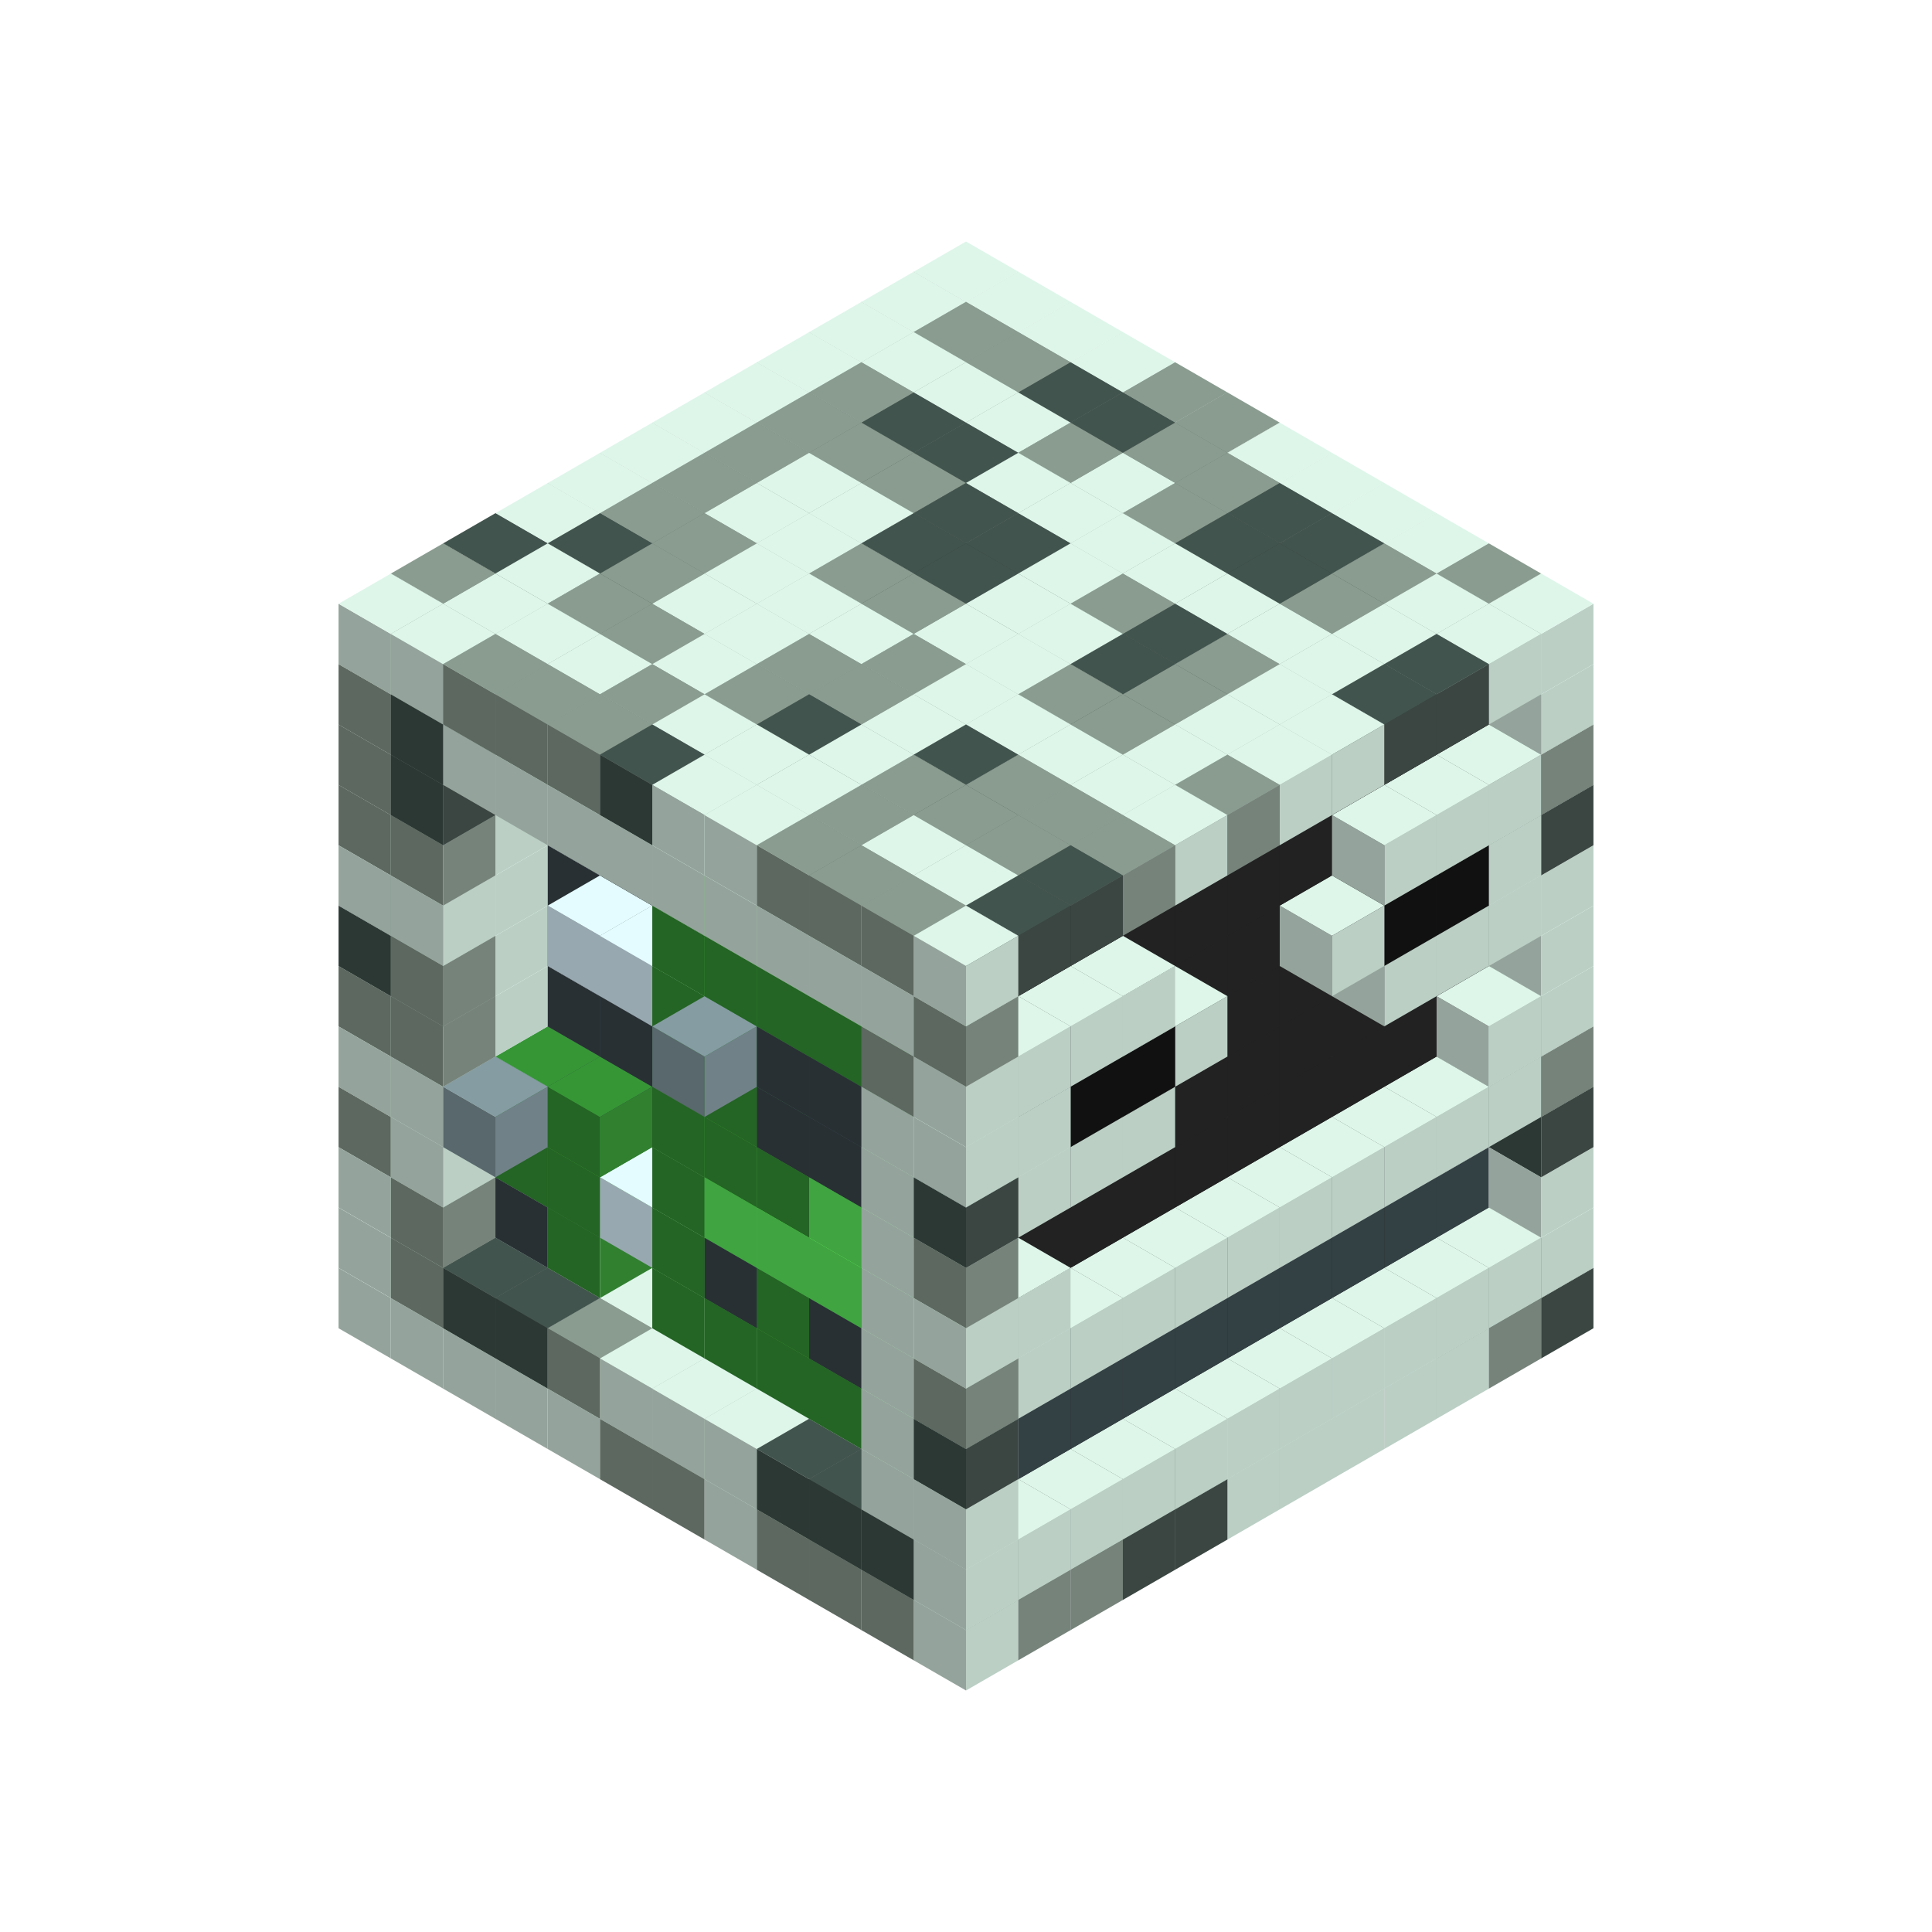 
<svg width='600' height='600' viewBox='4436371 5550000 3200000 3200000' xmlns='http://www.w3.org/2000/svg' xmlns:xlink='http://www.w3.org/1999/xlink'>
<use xlink:href='#v-0x0000002d-1' transform='translate(983738,3600000)'/>
<use xlink:href='#v-0x0000002d-1' transform='translate(1070341,3650000)'/>
<use xlink:href='#v-0x0000002d-1' transform='translate(1156944,3700000)'/>
<use xlink:href='#v-0x0000002d-1' transform='translate(1243547,3750000)'/>
<use xlink:href='#v-0x0000002d-1' transform='translate(1330150,3800000)'/>
<use xlink:href='#v-0x0000002d-4' transform='translate(1416753,3850000)'/>
<use xlink:href='#v-0x0000002d-4' transform='translate(1503356,3900000)'/>
<use xlink:href='#v-0x0000002d-1' transform='translate(1589959,3950000)'/>
<use xlink:href='#v-0x0000002d-4' transform='translate(1676562,4000000)'/>
<use xlink:href='#v-0x0000002d-4' transform='translate(1763165,4050000)'/>
<use xlink:href='#v-0x0000002d-4' transform='translate(1849768,4100000)'/>
<use xlink:href='#v-0x0000002d-5' transform='translate(2889004,3600000)'/>
<use xlink:href='#v-0x0000002d-4' transform='translate(2802401,3650000)'/>
<use xlink:href='#v-0x0000002d-1' transform='translate(2715798,3700000)'/>
<use xlink:href='#v-0x0000002d-1' transform='translate(2629195,3750000)'/>
<use xlink:href='#v-0x0000002d-1' transform='translate(2542592,3800000)'/>
<use xlink:href='#v-0x0000002d-1' transform='translate(2455989,3850000)'/>
<use xlink:href='#v-0x0000002d-1' transform='translate(2369386,3900000)'/>
<use xlink:href='#v-0x0000002d-5' transform='translate(2282783,3950000)'/>
<use xlink:href='#v-0x0000002d-5' transform='translate(2196180,4000000)'/>
<use xlink:href='#v-0x0000002d-4' transform='translate(2109577,4050000)'/>
<use xlink:href='#v-0x0000002d-4' transform='translate(2022974,4100000)'/>
<use xlink:href='#v-0x0000002d-1' transform='translate(1936371,4150000)'/>
<use xlink:href='#v-0x0000002d-1' transform='translate(983738,3500000)'/>
<use xlink:href='#v-0x0000002d-1' transform='translate(1156944,3500000)'/>
<use xlink:href='#v-0x0000002d-4' transform='translate(1070341,3550000)'/>
<use xlink:href='#v-0x0000002d-1' transform='translate(1243547,3550000)'/>
<use xlink:href='#v-0x0000002d-5' transform='translate(1156944,3600000)'/>
<use xlink:href='#v-0x0000002d-1' transform='translate(1330150,3600000)'/>
<use xlink:href='#v-0x0000002d-5' transform='translate(1243547,3650000)'/>
<use xlink:href='#v-0x0000002d-1' transform='translate(1416753,3650000)'/>
<use xlink:href='#v-0x0000002d-4' transform='translate(1330150,3700000)'/>
<use xlink:href='#v-0x0000002d-1' transform='translate(1503356,3700000)'/>
<use xlink:href='#v-0x0000002d-1' transform='translate(1416753,3750000)'/>
<use xlink:href='#v-0x0000002d-1' transform='translate(1589959,3750000)'/>
<use xlink:href='#v-0x0000002d-1' transform='translate(1503356,3800000)'/>
<use xlink:href='#v-0x0000002d-1' transform='translate(1676562,3800000)'/>
<use xlink:href='#v-0x0000002d-1' transform='translate(1589959,3850000)'/>
<use xlink:href='#v-0x0000002d-1' transform='translate(1763165,3850000)'/>
<use xlink:href='#v-0x0000002d-5' transform='translate(1676562,3900000)'/>
<use xlink:href='#v-0x0000002d-1' transform='translate(1849768,3900000)'/>
<use xlink:href='#v-0x0000002d-5' transform='translate(1763165,3950000)'/>
<use xlink:href='#v-0x0000002d-2' transform='translate(2715798,3500000)'/>
<use xlink:href='#v-0x0000002d-2' transform='translate(2629195,3550000)'/>
<use xlink:href='#v-0x0000002d-2' transform='translate(2542592,3600000)'/>
<use xlink:href='#v-0x0000002d-2' transform='translate(2455989,3650000)'/>
<use xlink:href='#v-0x0000002d-2' transform='translate(2369386,3700000)'/>
<use xlink:href='#v-0x0000002d-2' transform='translate(2282783,3750000)'/>
<use xlink:href='#v-0x0000002d-2' transform='translate(2196180,3800000)'/>
<use xlink:href='#v-0x0000002d-2' transform='translate(2109577,3850000)'/>
<use xlink:href='#v-0x0000002d-2' transform='translate(2022974,3900000)'/>
<use xlink:href='#v-0x0000002d-1' transform='translate(1936371,3950000)'/>
<use xlink:href='#v-0x0000002d-5' transform='translate(1849768,4000000)'/>
<use xlink:href='#v-0x0000002d-1' transform='translate(2889004,3500000)'/>
<use xlink:href='#v-0x0000002d-1' transform='translate(2802401,3550000)'/>
<use xlink:href='#v-0x0000002d-1' transform='translate(2715798,3600000)'/>
<use xlink:href='#v-0x0000002d-1' transform='translate(2629195,3650000)'/>
<use xlink:href='#v-0x0000002d-1' transform='translate(2542592,3700000)'/>
<use xlink:href='#v-0x0000002d-1' transform='translate(2455989,3750000)'/>
<use xlink:href='#v-0x0000002d-1' transform='translate(2369386,3800000)'/>
<use xlink:href='#v-0x0000002d-1' transform='translate(2282783,3850000)'/>
<use xlink:href='#v-0x0000002d-1' transform='translate(2196180,3900000)'/>
<use xlink:href='#v-0x0000002d-1' transform='translate(2109577,3950000)'/>
<use xlink:href='#v-0x0000002d-1' transform='translate(2022974,4000000)'/>
<use xlink:href='#v-0x0000002d-1' transform='translate(1936371,4050000)'/>
<use xlink:href='#v-0x0000002d-1' transform='translate(983738,3400000)'/>
<use xlink:href='#v-0x0000002d-1' transform='translate(1156944,3400000)'/>
<use xlink:href='#v-0x0000002d-4' transform='translate(1070341,3450000)'/>
<use xlink:href='#v-0x0000002d-9' transform='translate(1330150,3400000)'/>
<use xlink:href='#v-0x0000002d-9' transform='translate(1243547,3450000)'/>
<use xlink:href='#v-0x0000002d-9' transform='translate(1416753,3450000)'/>
<use xlink:href='#v-0x0000002d-7' transform='translate(1330150,3500000)'/>
<use xlink:href='#v-0x0000002d-9' transform='translate(1503356,3500000)'/>
<use xlink:href='#v-0x0000002d-9' transform='translate(1589959,3550000)'/>
<use xlink:href='#v-0x0000002d-7' transform='translate(1503356,3600000)'/>
<use xlink:href='#v-0x0000002d-9' transform='translate(1676562,3600000)'/>
<use xlink:href='#v-0x0000002d-7' transform='translate(1589959,3650000)'/>
<use xlink:href='#v-0x0000002d-9' transform='translate(1763165,3650000)'/>
<use xlink:href='#v-0x0000002d-7' transform='translate(1676562,3700000)'/>
<use xlink:href='#v-0x0000002d-9' transform='translate(1849768,3700000)'/>
<use xlink:href='#v-0x0000002d-7' transform='translate(1763165,3750000)'/>
<use xlink:href='#v-0x0000002d-9' transform='translate(1936371,3750000)'/>
<use xlink:href='#v-0x0000002d-7' transform='translate(1849768,3800000)'/>
<use xlink:href='#v-0x0000002d-6' transform='translate(2715798,3400000)'/>
<use xlink:href='#v-0x0000002d-6' transform='translate(2629195,3450000)'/>
<use xlink:href='#v-0x0000002d-6' transform='translate(2542592,3500000)'/>
<use xlink:href='#v-0x0000002d-6' transform='translate(2455989,3550000)'/>
<use xlink:href='#v-0x0000002d-6' transform='translate(2369386,3600000)'/>
<use xlink:href='#v-0x0000002d-6' transform='translate(2282783,3650000)'/>
<use xlink:href='#v-0x0000002d-6' transform='translate(2196180,3700000)'/>
<use xlink:href='#v-0x0000002d-6' transform='translate(2109577,3750000)'/>
<use xlink:href='#v-0x0000002d-6' transform='translate(2022974,3800000)'/>
<use xlink:href='#v-0x0000002d-1' transform='translate(1936371,3850000)'/>
<use xlink:href='#v-0x0000002d-1' transform='translate(1849768,3900000)'/>
<use xlink:href='#v-0x0000002d-1' transform='translate(2889004,3400000)'/>
<use xlink:href='#v-0x0000002d-1' transform='translate(1936371,3950000)'/>
<use xlink:href='#v-0x0000002d-4' transform='translate(983738,3300000)'/>
<use xlink:href='#v-0x0000002d-1' transform='translate(1156944,3300000)'/>
<use xlink:href='#v-0x0000002d-1' transform='translate(1070341,3350000)'/>
<use xlink:href='#v-0x0000002d-9' transform='translate(1330150,3300000)'/>
<use xlink:href='#v-0x0000002d-7' transform='translate(1243547,3350000)'/>
<use xlink:href='#v-0x0000002d-9' transform='translate(1416753,3350000)'/>
<use xlink:href='#v-0x0000002d-7' transform='translate(1330150,3400000)'/>
<use xlink:href='#v-0x0000002d-9' transform='translate(1503356,3400000)'/>
<use xlink:href='#v-0x0000002d-11' transform='translate(1416753,3450000)'/>
<use xlink:href='#v-0x0000002d-9' transform='translate(1589959,3450000)'/>
<use xlink:href='#v-0x0000002d-7' transform='translate(1503356,3500000)'/>
<use xlink:href='#v-0x0000002d-9' transform='translate(1676562,3500000)'/>
<use xlink:href='#v-0x0000002d-9' transform='translate(1589959,3550000)'/>
<use xlink:href='#v-0x0000002d-9' transform='translate(1763165,3550000)'/>
<use xlink:href='#v-0x0000002d-7' transform='translate(1676562,3600000)'/>
<use xlink:href='#v-0x0000002d-9' transform='translate(1849768,3600000)'/>
<use xlink:href='#v-0x0000002d-9' transform='translate(1763165,3650000)'/>
<use xlink:href='#v-0x0000002d-9' transform='translate(1936371,3650000)'/>
<use xlink:href='#v-0x0000002d-7' transform='translate(1849768,3700000)'/>
<use xlink:href='#v-0x0000002d-6' transform='translate(2715798,3300000)'/>
<use xlink:href='#v-0x0000002d-6' transform='translate(2629195,3350000)'/>
<use xlink:href='#v-0x0000002d-6' transform='translate(2542592,3400000)'/>
<use xlink:href='#v-0x0000002d-6' transform='translate(2455989,3450000)'/>
<use xlink:href='#v-0x0000002d-6' transform='translate(2369386,3500000)'/>
<use xlink:href='#v-0x0000002d-6' transform='translate(2282783,3550000)'/>
<use xlink:href='#v-0x0000002d-6' transform='translate(2196180,3600000)'/>
<use xlink:href='#v-0x0000002d-6' transform='translate(2109577,3650000)'/>
<use xlink:href='#v-0x0000002d-6' transform='translate(2022974,3700000)'/>
<use xlink:href='#v-0x0000002d-1' transform='translate(1936371,3750000)'/>
<use xlink:href='#v-0x0000002d-1' transform='translate(1849768,3800000)'/>
<use xlink:href='#v-0x0000002d-5' transform='translate(2889004,3300000)'/>
<use xlink:href='#v-0x0000002d-5' transform='translate(1936371,3850000)'/>
<use xlink:href='#v-0x0000002d-1' transform='translate(983738,3200000)'/>
<use xlink:href='#v-0x0000002d-1' transform='translate(1156944,3200000)'/>
<use xlink:href='#v-0x0000002d-1' transform='translate(1070341,3250000)'/>
<use xlink:href='#v-0x0000002d-9' transform='translate(1330150,3200000)'/>
<use xlink:href='#v-0x0000002d-7' transform='translate(1243547,3250000)'/>
<use xlink:href='#v-0x0000002d-10' transform='translate(1156944,3300000)'/>
<use xlink:href='#v-0x0000002d-9' transform='translate(1416753,3250000)'/>
<use xlink:href='#v-0x0000002d-7' transform='translate(1330150,3300000)'/>
<use xlink:href='#v-0x0000002d-9' transform='translate(1503356,3300000)'/>
<use xlink:href='#v-0x0000002d-9' transform='translate(1589959,3350000)'/>
<use xlink:href='#v-0x0000002d-7' transform='translate(1503356,3400000)'/>
<use xlink:href='#v-0x0000002d-9' transform='translate(1676562,3400000)'/>
<use xlink:href='#v-0x0000002d-8' transform='translate(1589959,3450000)'/>
<use xlink:href='#v-0x0000002d-9' transform='translate(1763165,3450000)'/>
<use xlink:href='#v-0x0000002d-8' transform='translate(1676562,3500000)'/>
<use xlink:href='#v-0x0000002d-9' transform='translate(1849768,3500000)'/>
<use xlink:href='#v-0x0000002d-8' transform='translate(1763165,3550000)'/>
<use xlink:href='#v-0x0000002d-9' transform='translate(1936371,3550000)'/>
<use xlink:href='#v-0x0000002d-7' transform='translate(1849768,3600000)'/>
<use xlink:href='#v-0x0000002d-2' transform='translate(2715798,3200000)'/>
<use xlink:href='#v-0x0000002d-2' transform='translate(2629195,3250000)'/>
<use xlink:href='#v-0x0000002d-2' transform='translate(2542592,3300000)'/>
<use xlink:href='#v-0x0000002d-2' transform='translate(2455989,3350000)'/>
<use xlink:href='#v-0x0000002d-2' transform='translate(2369386,3400000)'/>
<use xlink:href='#v-0x0000002d-2' transform='translate(2282783,3450000)'/>
<use xlink:href='#v-0x0000002d-2' transform='translate(2196180,3500000)'/>
<use xlink:href='#v-0x0000002d-2' transform='translate(2109577,3550000)'/>
<use xlink:href='#v-0x0000002d-2' transform='translate(2022974,3600000)'/>
<use xlink:href='#v-0x0000002d-1' transform='translate(1936371,3650000)'/>
<use xlink:href='#v-0x0000002d-1' transform='translate(1849768,3700000)'/>
<use xlink:href='#v-0x0000002d-4' transform='translate(2889004,3200000)'/>
<use xlink:href='#v-0x0000002d-1' transform='translate(2802401,3250000)'/>
<use xlink:href='#v-0x0000002d-1' transform='translate(2715798,3300000)'/>
<use xlink:href='#v-0x0000002d-1' transform='translate(2629195,3350000)'/>
<use xlink:href='#v-0x0000002d-1' transform='translate(2542592,3400000)'/>
<use xlink:href='#v-0x0000002d-1' transform='translate(2455989,3450000)'/>
<use xlink:href='#v-0x0000002d-1' transform='translate(2369386,3500000)'/>
<use xlink:href='#v-0x0000002d-1' transform='translate(2282783,3550000)'/>
<use xlink:href='#v-0x0000002d-1' transform='translate(2196180,3600000)'/>
<use xlink:href='#v-0x0000002d-1' transform='translate(2109577,3650000)'/>
<use xlink:href='#v-0x0000002d-1' transform='translate(2022974,3700000)'/>
<use xlink:href='#v-0x0000002d-4' transform='translate(1936371,3750000)'/>
<use xlink:href='#v-0x0000002d-4' transform='translate(983738,3100000)'/>
<use xlink:href='#v-0x0000002d-1' transform='translate(1156944,3100000)'/>
<use xlink:href='#v-0x0000002d-4' transform='translate(1070341,3150000)'/>
<use xlink:href='#v-0x0000002d-9' transform='translate(1330150,3100000)'/>
<use xlink:href='#v-0x0000002d-9' transform='translate(1416753,3150000)'/>
<use xlink:href='#v-0x0000002d-9' transform='translate(1503356,3200000)'/>
<use xlink:href='#v-0x0000002d-9' transform='translate(1589959,3250000)'/>
<use xlink:href='#v-0x0000002d-7' transform='translate(1503356,3300000)'/>
<use xlink:href='#v-0x0000002d-9' transform='translate(1676562,3300000)'/>
<use xlink:href='#v-0x0000002d-7' transform='translate(1589959,3350000)'/>
<use xlink:href='#v-0x0000002d-9' transform='translate(1763165,3350000)'/>
<use xlink:href='#v-0x0000002d-7' transform='translate(1676562,3400000)'/>
<use xlink:href='#v-0x0000002d-9' transform='translate(1849768,3400000)'/>
<use xlink:href='#v-0x0000002d-8' transform='translate(1763165,3450000)'/>
<use xlink:href='#v-0x0000002d-9' transform='translate(1936371,3450000)'/>
<use xlink:href='#v-0x0000002d-7' transform='translate(1849768,3500000)'/>
<use xlink:href='#v-0x0000002d-2' transform='translate(2715798,3100000)'/>
<use xlink:href='#v-0x0000002d-2' transform='translate(2629195,3150000)'/>
<use xlink:href='#v-0x0000002d-2' transform='translate(2542592,3200000)'/>
<use xlink:href='#v-0x0000002d-2' transform='translate(2455989,3250000)'/>
<use xlink:href='#v-0x0000002d-2' transform='translate(2369386,3300000)'/>
<use xlink:href='#v-0x0000002d-2' transform='translate(2282783,3350000)'/>
<use xlink:href='#v-0x0000002d-2' transform='translate(2196180,3400000)'/>
<use xlink:href='#v-0x0000002d-2' transform='translate(2109577,3450000)'/>
<use xlink:href='#v-0x0000002d-2' transform='translate(2022974,3500000)'/>
<use xlink:href='#v-0x0000002d-1' transform='translate(1936371,3550000)'/>
<use xlink:href='#v-0x0000002d-1' transform='translate(1849768,3600000)'/>
<use xlink:href='#v-0x0000002d-1' transform='translate(2889004,3100000)'/>
<use xlink:href='#v-0x0000002d-1' transform='translate(2802401,3150000)'/>
<use xlink:href='#v-0x0000002d-1' transform='translate(2022974,3600000)'/>
<use xlink:href='#v-0x0000002d-1' transform='translate(1936371,3650000)'/>
<use xlink:href='#v-0x0000002d-5' transform='translate(983738,3000000)'/>
<use xlink:href='#v-0x0000002d-1' transform='translate(1156944,3000000)'/>
<use xlink:href='#v-0x0000002d-4' transform='translate(1070341,3050000)'/>
<use xlink:href='#v-0x0000002d-9' transform='translate(1330150,3000000)'/>
<use xlink:href='#v-0x0000002d-9' transform='translate(1416753,3050000)'/>
<use xlink:href='#v-0x0000002d-9' transform='translate(1503356,3100000)'/>
<use xlink:href='#v-0x0000002d-9' transform='translate(1589959,3150000)'/>
<use xlink:href='#v-0x0000002d-7' transform='translate(1503356,3200000)'/>
<use xlink:href='#v-0x0000002d-9' transform='translate(1676562,3200000)'/>
<use xlink:href='#v-0x0000002d-7' transform='translate(1589959,3250000)'/>
<use xlink:href='#v-0x0000002d-9' transform='translate(1763165,3250000)'/>
<use xlink:href='#v-0x0000002d-9' transform='translate(1676562,3300000)'/>
<use xlink:href='#v-0x0000002d-9' transform='translate(1849768,3300000)'/>
<use xlink:href='#v-0x0000002d-9' transform='translate(1763165,3350000)'/>
<use xlink:href='#v-0x0000002d-9' transform='translate(1936371,3350000)'/>
<use xlink:href='#v-0x0000002d-7' transform='translate(1849768,3400000)'/>
<use xlink:href='#v-0x0000002d-2' transform='translate(2715798,3000000)'/>
<use xlink:href='#v-0x0000002d-2' transform='translate(2629195,3050000)'/>
<use xlink:href='#v-0x0000002d-2' transform='translate(2542592,3100000)'/>
<use xlink:href='#v-0x0000002d-2' transform='translate(2455989,3150000)'/>
<use xlink:href='#v-0x0000002d-2' transform='translate(2369386,3200000)'/>
<use xlink:href='#v-0x0000002d-2' transform='translate(2282783,3250000)'/>
<use xlink:href='#v-0x0000002d-2' transform='translate(2196180,3300000)'/>
<use xlink:href='#v-0x0000002d-2' transform='translate(2109577,3350000)'/>
<use xlink:href='#v-0x0000002d-2' transform='translate(2022974,3400000)'/>
<use xlink:href='#v-0x0000002d-1' transform='translate(1936371,3450000)'/>
<use xlink:href='#v-0x0000002d-1' transform='translate(1849768,3500000)'/>
<use xlink:href='#v-0x0000002d-1' transform='translate(2889004,3000000)'/>
<use xlink:href='#v-0x0000002d-4' transform='translate(1936371,3550000)'/>
<use xlink:href='#v-0x0000002d-1' transform='translate(983738,2900000)'/>
<use xlink:href='#v-0x0000002d-1' transform='translate(1156944,2900000)'/>
<use xlink:href='#v-0x0000002d-1' transform='translate(1070341,2950000)'/>
<use xlink:href='#v-0x0000002d-9' transform='translate(1330150,2900000)'/>
<use xlink:href='#v-0x0000002d-9' transform='translate(1416753,2950000)'/>
<use xlink:href='#v-0x0000002d-11' transform='translate(1330150,3000000)'/>
<use xlink:href='#v-0x0000002d-9' transform='translate(1503356,3000000)'/>
<use xlink:href='#v-0x0000002d-11' transform='translate(1416753,3050000)'/>
<use xlink:href='#v-0x0000002d-9' transform='translate(1589959,3050000)'/>
<use xlink:href='#v-0x0000002d-7' transform='translate(1503356,3100000)'/>
<use xlink:href='#v-0x0000002d-9' transform='translate(1676562,3100000)'/>
<use xlink:href='#v-0x0000002d-7' transform='translate(1589959,3150000)'/>
<use xlink:href='#v-0x0000002d-10' transform='translate(1503356,3200000)'/>
<use xlink:href='#v-0x0000002d-9' transform='translate(1763165,3150000)'/>
<use xlink:href='#v-0x0000002d-9' transform='translate(1676562,3200000)'/>
<use xlink:href='#v-0x0000002d-9' transform='translate(1849768,3200000)'/>
<use xlink:href='#v-0x0000002d-9' transform='translate(1763165,3250000)'/>
<use xlink:href='#v-0x0000002d-9' transform='translate(1936371,3250000)'/>
<use xlink:href='#v-0x0000002d-7' transform='translate(1849768,3300000)'/>
<use xlink:href='#v-0x0000002d-2' transform='translate(2715798,2900000)'/>
<use xlink:href='#v-0x0000002d-2' transform='translate(2629195,2950000)'/>
<use xlink:href='#v-0x0000002d-2' transform='translate(2542592,3000000)'/>
<use xlink:href='#v-0x0000002d-2' transform='translate(2455989,3050000)'/>
<use xlink:href='#v-0x0000002d-2' transform='translate(2369386,3100000)'/>
<use xlink:href='#v-0x0000002d-2' transform='translate(2282783,3150000)'/>
<use xlink:href='#v-0x0000002d-2' transform='translate(2196180,3200000)'/>
<use xlink:href='#v-0x0000002d-2' transform='translate(2109577,3250000)'/>
<use xlink:href='#v-0x0000002d-2' transform='translate(2022974,3300000)'/>
<use xlink:href='#v-0x0000002d-1' transform='translate(1936371,3350000)'/>
<use xlink:href='#v-0x0000002d-1' transform='translate(1849768,3400000)'/>
<use xlink:href='#v-0x0000002d-1' transform='translate(2889004,2900000)'/>
<use xlink:href='#v-0x0000002d-1' transform='translate(2802401,2950000)'/>
<use xlink:href='#v-0x0000002d-1' transform='translate(2715798,3000000)'/>
<use xlink:href='#v-0x0000002d-1' transform='translate(2629195,3050000)'/>
<use xlink:href='#v-0x0000002d-1' transform='translate(2196180,3300000)'/>
<use xlink:href='#v-0x0000002d-1' transform='translate(2109577,3350000)'/>
<use xlink:href='#v-0x0000002d-1' transform='translate(2022974,3400000)'/>
<use xlink:href='#v-0x0000002d-5' transform='translate(1936371,3450000)'/>
<use xlink:href='#v-0x0000002d-4' transform='translate(983738,2800000)'/>
<use xlink:href='#v-0x0000002d-1' transform='translate(1156944,2800000)'/>
<use xlink:href='#v-0x0000002d-4' transform='translate(1070341,2850000)'/>
<use xlink:href='#v-0x0000002d-9' transform='translate(1330150,2800000)'/>
<use xlink:href='#v-0x0000002d-9' transform='translate(1416753,2850000)'/>
<use xlink:href='#v-0x0000002d-9' transform='translate(1503356,2900000)'/>
<use xlink:href='#v-0x0000002d-9' transform='translate(1589959,2950000)'/>
<use xlink:href='#v-0x0000002d-7' transform='translate(1503356,3000000)'/>
<use xlink:href='#v-0x0000002d-9' transform='translate(1676562,3000000)'/>
<use xlink:href='#v-0x0000002d-7' transform='translate(1589959,3050000)'/>
<use xlink:href='#v-0x0000002d-9' transform='translate(1763165,3050000)'/>
<use xlink:href='#v-0x0000002d-7' transform='translate(1676562,3100000)'/>
<use xlink:href='#v-0x0000002d-9' transform='translate(1849768,3100000)'/>
<use xlink:href='#v-0x0000002d-7' transform='translate(1763165,3150000)'/>
<use xlink:href='#v-0x0000002d-9' transform='translate(1936371,3150000)'/>
<use xlink:href='#v-0x0000002d-7' transform='translate(1849768,3200000)'/>
<use xlink:href='#v-0x0000002d-2' transform='translate(2715798,2800000)'/>
<use xlink:href='#v-0x0000002d-2' transform='translate(2629195,2850000)'/>
<use xlink:href='#v-0x0000002d-2' transform='translate(2542592,2900000)'/>
<use xlink:href='#v-0x0000002d-2' transform='translate(2455989,2950000)'/>
<use xlink:href='#v-0x0000002d-2' transform='translate(2369386,3000000)'/>
<use xlink:href='#v-0x0000002d-2' transform='translate(2282783,3050000)'/>
<use xlink:href='#v-0x0000002d-2' transform='translate(2196180,3100000)'/>
<use xlink:href='#v-0x0000002d-2' transform='translate(2109577,3150000)'/>
<use xlink:href='#v-0x0000002d-2' transform='translate(2022974,3200000)'/>
<use xlink:href='#v-0x0000002d-1' transform='translate(1936371,3250000)'/>
<use xlink:href='#v-0x0000002d-1' transform='translate(1849768,3300000)'/>
<use xlink:href='#v-0x0000002d-5' transform='translate(2889004,2800000)'/>
<use xlink:href='#v-0x0000002d-1' transform='translate(2802401,2850000)'/>
<use xlink:href='#v-0x0000002d-3' transform='translate(2715798,2900000)'/>
<use xlink:href='#v-0x0000002d-3' transform='translate(2629195,2950000)'/>
<use xlink:href='#v-0x0000002d-1' transform='translate(2542592,3000000)'/>
<use xlink:href='#v-0x0000002d-1' transform='translate(2282783,3150000)'/>
<use xlink:href='#v-0x0000002d-3' transform='translate(2196180,3200000)'/>
<use xlink:href='#v-0x0000002d-3' transform='translate(2109577,3250000)'/>
<use xlink:href='#v-0x0000002d-1' transform='translate(2022974,3300000)'/>
<use xlink:href='#v-0x0000002d-1' transform='translate(1936371,3350000)'/>
<use xlink:href='#v-0x0000002d-4' transform='translate(983738,2700000)'/>
<use xlink:href='#v-0x0000002d-1' transform='translate(1156944,2700000)'/>
<use xlink:href='#v-0x0000002d-5' transform='translate(1070341,2750000)'/>
<use xlink:href='#v-0x0000002d-9' transform='translate(1330150,2700000)'/>
<use xlink:href='#v-0x0000002d-9' transform='translate(1416753,2750000)'/>
<use xlink:href='#v-0x0000002d-9' transform='translate(1503356,2800000)'/>
<use xlink:href='#v-0x0000002d-9' transform='translate(1589959,2850000)'/>
<use xlink:href='#v-0x0000002d-9' transform='translate(1676562,2900000)'/>
<use xlink:href='#v-0x0000002d-9' transform='translate(1763165,2950000)'/>
<use xlink:href='#v-0x0000002d-9' transform='translate(1849768,3000000)'/>
<use xlink:href='#v-0x0000002d-9' transform='translate(1936371,3050000)'/>
<use xlink:href='#v-0x0000002d-2' transform='translate(2715798,2700000)'/>
<use xlink:href='#v-0x0000002d-2' transform='translate(2629195,2750000)'/>
<use xlink:href='#v-0x0000002d-2' transform='translate(2542592,2800000)'/>
<use xlink:href='#v-0x0000002d-2' transform='translate(2455989,2850000)'/>
<use xlink:href='#v-0x0000002d-2' transform='translate(2369386,2900000)'/>
<use xlink:href='#v-0x0000002d-2' transform='translate(2282783,2950000)'/>
<use xlink:href='#v-0x0000002d-2' transform='translate(2196180,3000000)'/>
<use xlink:href='#v-0x0000002d-2' transform='translate(2109577,3050000)'/>
<use xlink:href='#v-0x0000002d-2' transform='translate(2022974,3100000)'/>
<use xlink:href='#v-0x0000002d-1' transform='translate(1936371,3150000)'/>
<use xlink:href='#v-0x0000002d-4' transform='translate(1849768,3200000)'/>
<use xlink:href='#v-0x0000002d-4' transform='translate(2889004,2700000)'/>
<use xlink:href='#v-0x0000002d-1' transform='translate(2802401,2750000)'/>
<use xlink:href='#v-0x0000002d-1' transform='translate(2715798,2800000)'/>
<use xlink:href='#v-0x0000002d-1' transform='translate(2629195,2850000)'/>
<use xlink:href='#v-0x0000002d-1' transform='translate(2196180,3100000)'/>
<use xlink:href='#v-0x0000002d-1' transform='translate(2109577,3150000)'/>
<use xlink:href='#v-0x0000002d-1' transform='translate(2022974,3200000)'/>
<use xlink:href='#v-0x0000002d-1' transform='translate(1936371,3250000)'/>
<use xlink:href='#v-0x0000002d-4' transform='translate(983738,2600000)'/>
<use xlink:href='#v-0x0000002d-1' transform='translate(1156944,2600000)'/>
<use xlink:href='#v-0x0000002d-5' transform='translate(1070341,2650000)'/>
<use xlink:href='#v-0x0000002d-1' transform='translate(1243547,2650000)'/>
<use xlink:href='#v-0x0000002d-1' transform='translate(1156944,2700000)'/>
<use xlink:href='#v-0x0000002d-1' transform='translate(1330150,2700000)'/>
<use xlink:href='#v-0x0000002d-1' transform='translate(1243547,2750000)'/>
<use xlink:href='#v-0x0000002d-1' transform='translate(1416753,2750000)'/>
<use xlink:href='#v-0x0000002d-1' transform='translate(1330150,2800000)'/>
<use xlink:href='#v-0x0000002d-1' transform='translate(1503356,2800000)'/>
<use xlink:href='#v-0x0000002d-1' transform='translate(1416753,2850000)'/>
<use xlink:href='#v-0x0000002d-1' transform='translate(1589959,2850000)'/>
<use xlink:href='#v-0x0000002d-1' transform='translate(1503356,2900000)'/>
<use xlink:href='#v-0x0000002d-1' transform='translate(1676562,2900000)'/>
<use xlink:href='#v-0x0000002d-1' transform='translate(1589959,2950000)'/>
<use xlink:href='#v-0x0000002d-1' transform='translate(1763165,2950000)'/>
<use xlink:href='#v-0x0000002d-1' transform='translate(1676562,3000000)'/>
<use xlink:href='#v-0x0000002d-1' transform='translate(1849768,3000000)'/>
<use xlink:href='#v-0x0000002d-1' transform='translate(1763165,3050000)'/>
<use xlink:href='#v-0x0000002d-2' transform='translate(2715798,2600000)'/>
<use xlink:href='#v-0x0000002d-2' transform='translate(2629195,2650000)'/>
<use xlink:href='#v-0x0000002d-2' transform='translate(2542592,2700000)'/>
<use xlink:href='#v-0x0000002d-2' transform='translate(2455989,2750000)'/>
<use xlink:href='#v-0x0000002d-2' transform='translate(2369386,2800000)'/>
<use xlink:href='#v-0x0000002d-2' transform='translate(2282783,2850000)'/>
<use xlink:href='#v-0x0000002d-2' transform='translate(2196180,2900000)'/>
<use xlink:href='#v-0x0000002d-2' transform='translate(2109577,2950000)'/>
<use xlink:href='#v-0x0000002d-2' transform='translate(2022974,3000000)'/>
<use xlink:href='#v-0x0000002d-1' transform='translate(1936371,3050000)'/>
<use xlink:href='#v-0x0000002d-1' transform='translate(1849768,3100000)'/>
<use xlink:href='#v-0x0000002d-1' transform='translate(2889004,2600000)'/>
<use xlink:href='#v-0x0000002d-4' transform='translate(1936371,3150000)'/>
<use xlink:href='#v-0x0000002d-1' transform='translate(1936371,1950000)'/>
<use xlink:href='#v-0x0000002d-1' transform='translate(1849768,2000000)'/>
<use xlink:href='#v-0x0000002d-1' transform='translate(1763165,2050000)'/>
<use xlink:href='#v-0x0000002d-1' transform='translate(1676562,2100000)'/>
<use xlink:href='#v-0x0000002d-1' transform='translate(1589959,2150000)'/>
<use xlink:href='#v-0x0000002d-1' transform='translate(1503356,2200000)'/>
<use xlink:href='#v-0x0000002d-1' transform='translate(1416753,2250000)'/>
<use xlink:href='#v-0x0000002d-1' transform='translate(1330150,2300000)'/>
<use xlink:href='#v-0x0000002d-1' transform='translate(1243547,2350000)'/>
<use xlink:href='#v-0x0000002d-5' transform='translate(1156944,2400000)'/>
<use xlink:href='#v-0x0000002d-4' transform='translate(1070341,2450000)'/>
<use xlink:href='#v-0x0000002d-1' transform='translate(983738,2500000)'/>
<use xlink:href='#v-0x0000002d-1' transform='translate(2022974,2000000)'/>
<use xlink:href='#v-0x0000002d-4' transform='translate(1936371,2050000)'/>
<use xlink:href='#v-0x0000002d-1' transform='translate(1849768,2100000)'/>
<use xlink:href='#v-0x0000002d-4' transform='translate(1763165,2150000)'/>
<use xlink:href='#v-0x0000002d-4' transform='translate(1676562,2200000)'/>
<use xlink:href='#v-0x0000002d-4' transform='translate(1589959,2250000)'/>
<use xlink:href='#v-0x0000002d-4' transform='translate(1503356,2300000)'/>
<use xlink:href='#v-0x0000002d-4' transform='translate(1416753,2350000)'/>
<use xlink:href='#v-0x0000002d-5' transform='translate(1330150,2400000)'/>
<use xlink:href='#v-0x0000002d-1' transform='translate(1243547,2450000)'/>
<use xlink:href='#v-0x0000002d-1' transform='translate(1156944,2500000)'/>
<use xlink:href='#v-0x0000002d-1' transform='translate(1070341,2550000)'/>
<use xlink:href='#v-0x0000002d-1' transform='translate(2109577,2050000)'/>
<use xlink:href='#v-0x0000002d-4' transform='translate(2022974,2100000)'/>
<use xlink:href='#v-0x0000002d-1' transform='translate(1936371,2150000)'/>
<use xlink:href='#v-0x0000002d-5' transform='translate(1849768,2200000)'/>
<use xlink:href='#v-0x0000002d-4' transform='translate(1763165,2250000)'/>
<use xlink:href='#v-0x0000002d-1' transform='translate(1676562,2300000)'/>
<use xlink:href='#v-0x0000002d-1' transform='translate(1589959,2350000)'/>
<use xlink:href='#v-0x0000002d-4' transform='translate(1503356,2400000)'/>
<use xlink:href='#v-0x0000002d-4' transform='translate(1416753,2450000)'/>
<use xlink:href='#v-0x0000002d-4' transform='translate(1330150,2500000)'/>
<use xlink:href='#v-0x0000002d-1' transform='translate(1243547,2550000)'/>
<use xlink:href='#v-0x0000002d-4' transform='translate(1156944,2600000)'/>
<use xlink:href='#v-0x0000002d-1' transform='translate(2196180,2100000)'/>
<use xlink:href='#v-0x0000002d-5' transform='translate(2109577,2150000)'/>
<use xlink:href='#v-0x0000002d-1' transform='translate(2022974,2200000)'/>
<use xlink:href='#v-0x0000002d-5' transform='translate(1936371,2250000)'/>
<use xlink:href='#v-0x0000002d-4' transform='translate(1849768,2300000)'/>
<use xlink:href='#v-0x0000002d-1' transform='translate(1763165,2350000)'/>
<use xlink:href='#v-0x0000002d-1' transform='translate(1676562,2400000)'/>
<use xlink:href='#v-0x0000002d-1' transform='translate(1589959,2450000)'/>
<use xlink:href='#v-0x0000002d-1' transform='translate(1503356,2500000)'/>
<use xlink:href='#v-0x0000002d-4' transform='translate(1416753,2550000)'/>
<use xlink:href='#v-0x0000002d-1' transform='translate(1330150,2600000)'/>
<use xlink:href='#v-0x0000002d-4' transform='translate(1243547,2650000)'/>
<use xlink:href='#v-0x0000002d-4' transform='translate(2282783,2150000)'/>
<use xlink:href='#v-0x0000002d-5' transform='translate(2196180,2200000)'/>
<use xlink:href='#v-0x0000002d-4' transform='translate(2109577,2250000)'/>
<use xlink:href='#v-0x0000002d-1' transform='translate(2022974,2300000)'/>
<use xlink:href='#v-0x0000002d-5' transform='translate(1936371,2350000)'/>
<use xlink:href='#v-0x0000002d-5' transform='translate(1849768,2400000)'/>
<use xlink:href='#v-0x0000002d-4' transform='translate(1763165,2450000)'/>
<use xlink:href='#v-0x0000002d-1' transform='translate(1676562,2500000)'/>
<use xlink:href='#v-0x0000002d-1' transform='translate(1589959,2550000)'/>
<use xlink:href='#v-0x0000002d-1' transform='translate(1503356,2600000)'/>
<use xlink:href='#v-0x0000002d-4' transform='translate(1416753,2650000)'/>
<use xlink:href='#v-0x0000002d-4' transform='translate(1330150,2700000)'/>
<use xlink:href='#v-0x0000002d-4' transform='translate(2369386,2200000)'/>
<use xlink:href='#v-0x0000002d-4' transform='translate(2282783,2250000)'/>
<use xlink:href='#v-0x0000002d-1' transform='translate(2196180,2300000)'/>
<use xlink:href='#v-0x0000002d-1' transform='translate(2109577,2350000)'/>
<use xlink:href='#v-0x0000002d-5' transform='translate(2022974,2400000)'/>
<use xlink:href='#v-0x0000002d-5' transform='translate(1936371,2450000)'/>
<use xlink:href='#v-0x0000002d-4' transform='translate(1849768,2500000)'/>
<use xlink:href='#v-0x0000002d-1' transform='translate(1763165,2550000)'/>
<use xlink:href='#v-0x0000002d-4' transform='translate(1676562,2600000)'/>
<use xlink:href='#v-0x0000002d-4' transform='translate(1589959,2650000)'/>
<use xlink:href='#v-0x0000002d-1' transform='translate(1503356,2700000)'/>
<use xlink:href='#v-0x0000002d-5' transform='translate(1416753,2750000)'/>
<use xlink:href='#v-0x0000002d-1' transform='translate(2455989,2250000)'/>
<use xlink:href='#v-0x0000002d-4' transform='translate(2369386,2300000)'/>
<use xlink:href='#v-0x0000002d-4' transform='translate(2282783,2350000)'/>
<use xlink:href='#v-0x0000002d-1' transform='translate(2196180,2400000)'/>
<use xlink:href='#v-0x0000002d-1' transform='translate(2109577,2450000)'/>
<use xlink:href='#v-0x0000002d-1' transform='translate(2022974,2500000)'/>
<use xlink:href='#v-0x0000002d-1' transform='translate(1936371,2550000)'/>
<use xlink:href='#v-0x0000002d-4' transform='translate(1849768,2600000)'/>
<use xlink:href='#v-0x0000002d-4' transform='translate(1763165,2650000)'/>
<use xlink:href='#v-0x0000002d-5' transform='translate(1676562,2700000)'/>
<use xlink:href='#v-0x0000002d-1' transform='translate(1589959,2750000)'/>
<use xlink:href='#v-0x0000002d-1' transform='translate(1503356,2800000)'/>
<use xlink:href='#v-0x0000002d-1' transform='translate(2542592,2300000)'/>
<use xlink:href='#v-0x0000002d-5' transform='translate(2455989,2350000)'/>
<use xlink:href='#v-0x0000002d-5' transform='translate(2369386,2400000)'/>
<use xlink:href='#v-0x0000002d-1' transform='translate(2282783,2450000)'/>
<use xlink:href='#v-0x0000002d-4' transform='translate(2196180,2500000)'/>
<use xlink:href='#v-0x0000002d-1' transform='translate(2109577,2550000)'/>
<use xlink:href='#v-0x0000002d-1' transform='translate(2022974,2600000)'/>
<use xlink:href='#v-0x0000002d-1' transform='translate(1936371,2650000)'/>
<use xlink:href='#v-0x0000002d-1' transform='translate(1849768,2700000)'/>
<use xlink:href='#v-0x0000002d-1' transform='translate(1763165,2750000)'/>
<use xlink:href='#v-0x0000002d-1' transform='translate(1676562,2800000)'/>
<use xlink:href='#v-0x0000002d-1' transform='translate(1589959,2850000)'/>
<use xlink:href='#v-0x0000002d-1' transform='translate(2629195,2350000)'/>
<use xlink:href='#v-0x0000002d-5' transform='translate(2542592,2400000)'/>
<use xlink:href='#v-0x0000002d-5' transform='translate(2455989,2450000)'/>
<use xlink:href='#v-0x0000002d-1' transform='translate(2369386,2500000)'/>
<use xlink:href='#v-0x0000002d-5' transform='translate(2282783,2550000)'/>
<use xlink:href='#v-0x0000002d-5' transform='translate(2196180,2600000)'/>
<use xlink:href='#v-0x0000002d-4' transform='translate(2109577,2650000)'/>
<use xlink:href='#v-0x0000002d-1' transform='translate(2022974,2700000)'/>
<use xlink:href='#v-0x0000002d-5' transform='translate(1936371,2750000)'/>
<use xlink:href='#v-0x0000002d-4' transform='translate(1849768,2800000)'/>
<use xlink:href='#v-0x0000002d-4' transform='translate(1763165,2850000)'/>
<use xlink:href='#v-0x0000002d-4' transform='translate(1676562,2900000)'/>
<use xlink:href='#v-0x0000002d-1' transform='translate(2715798,2400000)'/>
<use xlink:href='#v-0x0000002d-4' transform='translate(2629195,2450000)'/>
<use xlink:href='#v-0x0000002d-4' transform='translate(2542592,2500000)'/>
<use xlink:href='#v-0x0000002d-1' transform='translate(2455989,2550000)'/>
<use xlink:href='#v-0x0000002d-4' transform='translate(2369386,2600000)'/>
<use xlink:href='#v-0x0000002d-4' transform='translate(2282783,2650000)'/>
<use xlink:href='#v-0x0000002d-4' transform='translate(2196180,2700000)'/>
<use xlink:href='#v-0x0000002d-1' transform='translate(2109577,2750000)'/>
<use xlink:href='#v-0x0000002d-4' transform='translate(2022974,2800000)'/>
<use xlink:href='#v-0x0000002d-4' transform='translate(1936371,2850000)'/>
<use xlink:href='#v-0x0000002d-1' transform='translate(1849768,2900000)'/>
<use xlink:href='#v-0x0000002d-4' transform='translate(1763165,2950000)'/>
<use xlink:href='#v-0x0000002d-4' transform='translate(2802401,2450000)'/>
<use xlink:href='#v-0x0000002d-1' transform='translate(2715798,2500000)'/>
<use xlink:href='#v-0x0000002d-1' transform='translate(2629195,2550000)'/>
<use xlink:href='#v-0x0000002d-1' transform='translate(2542592,2600000)'/>
<use xlink:href='#v-0x0000002d-1' transform='translate(2455989,2650000)'/>
<use xlink:href='#v-0x0000002d-1' transform='translate(2369386,2700000)'/>
<use xlink:href='#v-0x0000002d-1' transform='translate(2282783,2750000)'/>
<use xlink:href='#v-0x0000002d-1' transform='translate(2196180,2800000)'/>
<use xlink:href='#v-0x0000002d-4' transform='translate(2109577,2850000)'/>
<use xlink:href='#v-0x0000002d-4' transform='translate(2022974,2900000)'/>
<use xlink:href='#v-0x0000002d-1' transform='translate(1936371,2950000)'/>
<use xlink:href='#v-0x0000002d-4' transform='translate(1849768,3000000)'/>
<use xlink:href='#v-0x0000002d-1' transform='translate(2889004,2500000)'/>
<use xlink:href='#v-0x0000002d-1' transform='translate(2802401,2550000)'/>
<use xlink:href='#v-0x0000002d-5' transform='translate(2715798,2600000)'/>
<use xlink:href='#v-0x0000002d-5' transform='translate(2629195,2650000)'/>
<use xlink:href='#v-0x0000002d-1' transform='translate(2542592,2700000)'/>
<use xlink:href='#v-0x0000002d-1' transform='translate(2455989,2750000)'/>
<use xlink:href='#v-0x0000002d-4' transform='translate(2369386,2800000)'/>
<use xlink:href='#v-0x0000002d-1' transform='translate(2282783,2850000)'/>
<use xlink:href='#v-0x0000002d-4' transform='translate(2196180,2900000)'/>
<use xlink:href='#v-0x0000002d-5' transform='translate(2109577,2950000)'/>
<use xlink:href='#v-0x0000002d-5' transform='translate(2022974,3000000)'/>
<use xlink:href='#v-0x0000002d-1' transform='translate(1936371,3050000)'/>
<defs>
<g id='v-0x0000002d-1'>
<polygon points='4100000,4100000 4100000,4200000 4013397,4150000 4013397,4050000' fill='#94a49c'/>
<polygon points='4100000,4100000 4100000,4200000 4186602,4150000 4186602,4050000' fill='#bbcfc5'/>
<polygon points='4100000,4100000 4013397,4050000 4100000,4000000 4186602,4050000' fill='#def6ea'/>
</g>
<g id='v-0x0000002d-2'>
<polygon points='4100000,4100000 4100000,4200000 4013397,4150000 4013397,4050000' fill='#181818'/>
<polygon points='4100000,4100000 4100000,4200000 4186602,4150000 4186602,4050000' fill='#222222'/>
<polygon points='4100000,4100000 4013397,4050000 4100000,4000000 4186602,4050000' fill='#242424'/>
</g>
<g id='v-0x0000002d-3'>
<polygon points='4100000,4100000 4100000,4200000 4013397,4150000 4013397,4050000' fill='#0c0c0c'/>
<polygon points='4100000,4100000 4100000,4200000 4186602,4150000 4186602,4050000' fill='#111111'/>
<polygon points='4100000,4100000 4013397,4050000 4100000,4000000 4186602,4050000' fill='#121212'/>
</g>
<g id='v-0x0000002d-4'>
<polygon points='4100000,4100000 4100000,4200000 4013397,4150000 4013397,4050000' fill='#5c6860'/>
<polygon points='4100000,4100000 4100000,4200000 4186602,4150000 4186602,4050000' fill='#76837b'/>
<polygon points='4100000,4100000 4013397,4050000 4100000,4000000 4186602,4050000' fill='#8a9c90'/>
</g>
<g id='v-0x0000002d-5'>
<polygon points='4100000,4100000 4100000,4200000 4013397,4150000 4013397,4050000' fill='#2c3834'/>
<polygon points='4100000,4100000 4100000,4200000 4186602,4150000 4186602,4050000' fill='#3b4642'/>
<polygon points='4100000,4100000 4013397,4050000 4100000,4000000 4186602,4050000' fill='#42544e'/>
</g>
<g id='v-0x0000002d-6'>
<polygon points='4100000,4100000 4100000,4200000 4013397,4150000 4013397,4050000' fill='#283034'/>
<polygon points='4100000,4100000 4100000,4200000 4186602,4150000 4186602,4050000' fill='#334044'/>
<polygon points='4100000,4100000 4013397,4050000 4100000,4000000 4186602,4050000' fill='#3c484e'/>
</g>
<g id='v-0x0000002d-7'>
<polygon points='4100000,4100000 4100000,4200000 4013397,4150000 4013397,4050000' fill='#246424'/>
<polygon points='4100000,4100000 4100000,4200000 4186602,4150000 4186602,4050000' fill='#308030'/>
<polygon points='4100000,4100000 4013397,4050000 4100000,4000000 4186602,4050000' fill='#369636'/>
</g>
<g id='v-0x0000002d-8'>
<polygon points='4100000,4100000 4100000,4200000 4013397,4150000 4013397,4050000' fill='#40a440'/>
<polygon points='4100000,4100000 4100000,4200000 4186602,4150000 4186602,4050000' fill='#50d050'/>
<polygon points='4100000,4100000 4013397,4050000 4100000,4000000 4186602,4050000' fill='#60f660'/>
</g>
<g id='v-0x0000002d-9'>
<polygon points='4100000,4100000 4100000,4200000 4013397,4150000 4013397,4050000' fill='#283034'/>
<polygon points='4100000,4100000 4100000,4200000 4186602,4150000 4186602,4050000' fill='#334044'/>
<polygon points='4100000,4100000 4013397,4050000 4100000,4000000 4186602,4050000' fill='#3c484e'/>
</g>
<g id='v-0x0000002d-10'>
<polygon points='4100000,4100000 4100000,4200000 4013397,4150000 4013397,4050000' fill='#58686c'/>
<polygon points='4100000,4100000 4100000,4200000 4186602,4150000 4186602,4050000' fill='#708288'/>
<polygon points='4100000,4100000 4013397,4050000 4100000,4000000 4186602,4050000' fill='#849ca2'/>
</g>
<g id='v-0x0000002d-11'>
<polygon points='4100000,4100000 4100000,4200000 4013397,4150000 4013397,4050000' fill='#98a8b0'/>
<polygon points='4100000,4100000 4100000,4200000 4186602,4150000 4186602,4050000' fill='#c0d4dd'/>
<polygon points='4100000,4100000 4013397,4050000 4100000,4000000 4186602,4050000' fill='#e4fcff'/>
</g>
</defs>
</svg>
